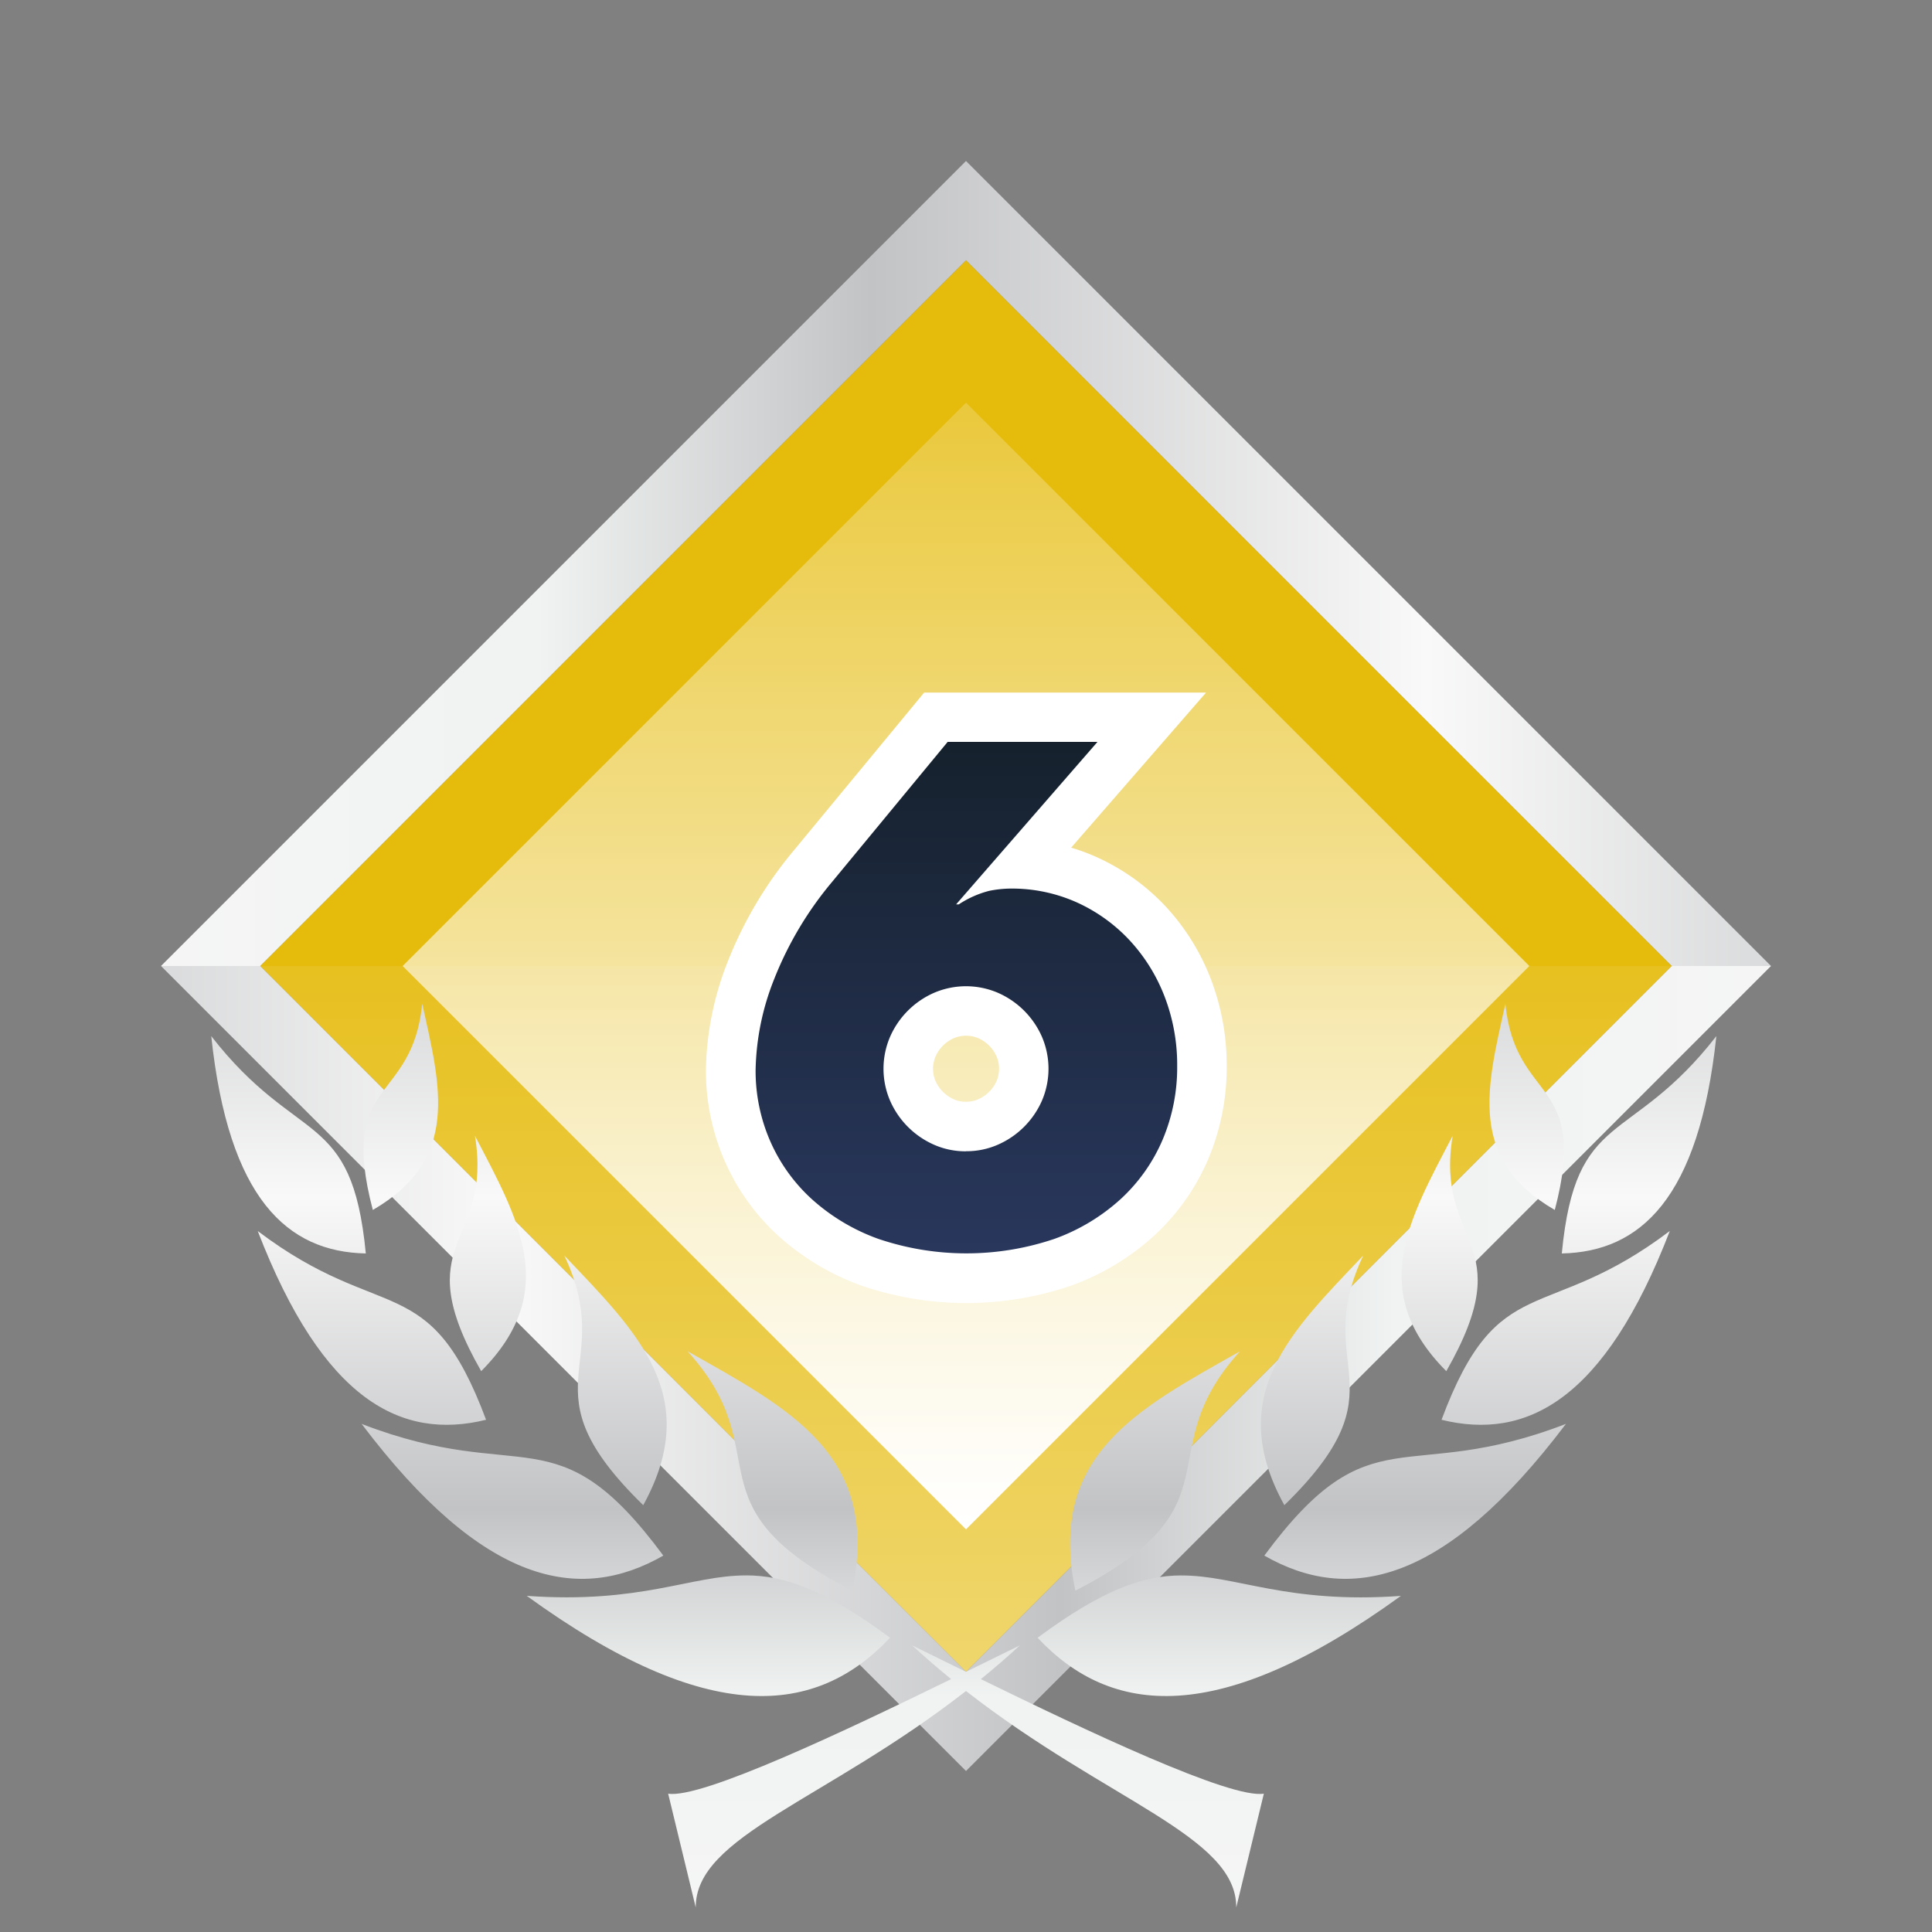 <svg xmlns="http://www.w3.org/2000/svg" xmlns:xlink="http://www.w3.org/1999/xlink" viewBox="0 0 120 120"><rect x="0" y="0" width="120" height="120" fill="#808080" stroke="none"/><defs><style>.cls-1{isolation:isolate;}.cls-2{fill:none;}.cls-3{fill:#e5bb0c;}.cls-4{opacity:0.4;fill:url(#무제_그라디언트_3);}.cls-4,.cls-7{mix-blend-mode:overlay;}.cls-5{fill:url(#무제_그라디언트_51);}.cls-6{fill:url(#무제_그라디언트_51-2);}.cls-7{fill:url(#무제_그라디언트_3-2);}.cls-8{fill:url(#무제_그라디언트_130);}.cls-9{fill:#fff;}.cls-10{fill:url(#무제_그라디언트_51-3);}</style><linearGradient id="무제_그라디언트_3" x1="60" y1="60" x2="60" y2="103.84" gradientUnits="userSpaceOnUse"><stop offset="0" stop-color="#fff" stop-opacity="0.2"/><stop offset="1" stop-color="#fff"/></linearGradient><linearGradient id="무제_그라디언트_51" x1="110" y1="85" x2="10" y2="85" gradientUnits="userSpaceOnUse"><stop offset="0" stop-color="#f5f5f5"/><stop offset="0.234" stop-color="#f0f3f2"/><stop offset="0.441" stop-color="#c2c3c5"/><stop offset="0.786" stop-color="#f9f9f9"/><stop offset="0.998" stop-color="#dadbdc"/></linearGradient><linearGradient id="무제_그라디언트_51-2" x1="10" y1="35" x2="110" y2="35" xlink:href="#무제_그라디언트_51"/><linearGradient id="무제_그라디언트_3-2" x1="60" y1="25.009" x2="60" y2="94.991" gradientTransform="translate(60 144.853) rotate(-135)" xlink:href="#무제_그라디언트_3"/><linearGradient id="무제_그라디언트_130" x1="60.021" y1="79.395" x2="60.021" y2="44.553" gradientUnits="userSpaceOnUse"><stop offset="0" stop-color="#2a385f"/><stop offset="1" stop-color="#15202b"/></linearGradient><linearGradient id="무제_그라디언트_51-3" x1="59.864" y1="118.473" x2="59.864" y2="62.348" xlink:href="#무제_그라디언트_51"/></defs><title>c6s</title><g class="cls-1"><g id="레이어_2" data-name="레이어 2"><g id="레이어_1-2" data-name="레이어 1"><rect class="cls-2" width="120" height="120"/><rect class="cls-3" x="29" y="29" width="61.999" height="61.999" transform="translate(144.853 60) rotate(135)"/><polygon class="cls-4" points="16.16 60 60 103.84 103.84 60 16.16 60"/><polygon class="cls-5" points="103.84 60 60 103.84 16.16 60 10 60 60 110 110 60 103.84 60"/><polygon class="cls-6" points="60 10 10 60 16.16 60 60 16.16 103.84 60 110 60 60 10"/><rect class="cls-7" x="35.258" y="35.258" width="49.485" height="49.485" transform="translate(144.853 60) rotate(135)"/><path class="cls-8" d="M60.041,79.4a17.253,17.253,0,0,1-6.03-1,14.04,14.04,0,0,1-4.62-2.766,12.209,12.209,0,0,1-2.974-4.148,12.468,12.468,0,0,1-1.03-5.02,17.547,17.547,0,0,1,1.269-6.226,23.471,23.471,0,0,1,3.833-6.431l7.639-9.253h13.4l-7.939,9.128a11.2,11.2,0,0,1,3.933.972,11.82,11.82,0,0,1,3.766,2.708,12.4,12.4,0,0,1,2.48,4,13.377,13.377,0,0,1,.883,4.861,13.07,13.07,0,0,1-1.025,5.175A12.3,12.3,0,0,1,70.657,75.6,13.818,13.818,0,0,1,66.029,78.4,17.128,17.128,0,0,1,60.041,79.4ZM60,62.794a3.3,3.3,0,0,0-1.365.278,3.77,3.77,0,0,0-1.944,1.944,3.491,3.491,0,0,0,0,2.728,3.771,3.771,0,0,0,.789,1.156,3.729,3.729,0,0,0,1.157.789,3.479,3.479,0,0,0,2.728,0,3.772,3.772,0,0,0,1.947-1.947,3.5,3.5,0,0,0,0-2.727,3.771,3.771,0,0,0-1.946-1.945A3.307,3.307,0,0,0,60,62.794Z"/><path class="cls-9" d="M68.158,46.09,59.385,56.174h.164a6.224,6.224,0,0,1,1.886-.84,7.009,7.009,0,0,1,1.311-.143,9.849,9.849,0,0,1,4.141.86,10.262,10.262,0,0,1,3.279,2.357,10.848,10.848,0,0,1,2.173,3.5,11.806,11.806,0,0,1,.778,4.3,11.518,11.518,0,0,1-.9,4.571,10.725,10.725,0,0,1-2.6,3.688,12.252,12.252,0,0,1-4.119,2.48,17.055,17.055,0,0,1-10.946,0,12.435,12.435,0,0,1-4.12-2.459,10.62,10.62,0,0,1-2.6-3.627,10.9,10.9,0,0,1-.9-4.407,15.979,15.979,0,0,1,1.168-5.677,21.832,21.832,0,0,1,3.587-6.006l7.173-8.69h9.306M60,71.505a4.846,4.846,0,0,0,1.988-.41,5.309,5.309,0,0,0,2.727-2.726,5.036,5.036,0,0,0,0-3.976,5.3,5.3,0,0,0-2.727-2.726,5.025,5.025,0,0,0-3.976,0,5.3,5.3,0,0,0-2.726,2.726,5.025,5.025,0,0,0,0,3.976A5.312,5.312,0,0,0,58.012,71.1a4.842,4.842,0,0,0,1.988.41M74.907,43.016H57.4l-.922,1.117-7.174,8.69a25.025,25.025,0,0,0-4.087,6.864,19.084,19.084,0,0,0-1.372,6.776A14.006,14.006,0,0,0,45.008,72.1a13.716,13.716,0,0,0,3.344,4.666,15.571,15.571,0,0,0,5.123,3.074,20.125,20.125,0,0,0,13.093,0,15.373,15.373,0,0,0,5.137-3.108A13.83,13.83,0,0,0,75.043,72a14.614,14.614,0,0,0,1.149-5.778,14.907,14.907,0,0,0-.987-5.416,13.955,13.955,0,0,0-2.788-4.487,13.355,13.355,0,0,0-4.253-3.059,12.271,12.271,0,0,0-1.634-.61l3.947-4.537,4.43-5.092ZM60,68.431a1.8,1.8,0,0,1-.739-.145,2.258,2.258,0,0,1-.692-.47,2.229,2.229,0,0,1-.472-.693,1.958,1.958,0,0,1,0-1.479,2.229,2.229,0,0,1,1.166-1.168,1.968,1.968,0,0,1,1.483,0,2.234,2.234,0,0,1,1.164,1.168,1.968,1.968,0,0,1,0,1.478,2.235,2.235,0,0,1-1.164,1.161,1.784,1.784,0,0,1-.74.146Z"/><g id="layer1"><path id="path8735" class="cls-10" d="M26.225,62.348c-.63,6.261-5.239,4.544-3.068,12.805C28.6,71.994,27.37,67.5,26.225,62.348Zm67.277,0c-1.145,5.154-2.379,9.646,3.068,12.805C98.741,66.892,94.132,68.609,93.5,62.348ZM13.121,64.355c1.077,10.125,4.738,13.4,9.6,13.5C21.851,68.814,18.5,71.266,13.121,64.355Zm93.485,0c-5.378,6.911-8.734,4.459-9.6,13.5C101.864,77.751,105.529,74.48,106.606,64.355ZM29.5,70.547c1.125,6.9-4.318,6.376.388,14.618C34.825,80.208,32.211,75.749,29.5,70.547Zm60.726,0c-2.712,5.2-5.33,9.661-.393,14.618C94.538,76.923,89.1,77.447,90.226,70.547ZM16.008,76.46c4.068,10.557,8.94,13.014,14.183,11.725C26.662,78.734,23.768,82.33,16.008,76.46Zm87.706,0c-7.759,5.87-10.649,2.274-14.178,11.725C94.779,89.474,99.647,87.017,103.714,76.46ZM35.053,77.989c3.315,7.025-2.655,8.136,4.9,15.5C43.7,86.681,39.542,82.714,35.053,77.989Zm49.616,0c-4.489,4.726-8.65,8.692-4.895,15.5C87.324,86.125,81.354,85.014,84.669,77.989ZM42.7,83.925c5.8,6.388-.18,9.509,10.234,14.879C54.712,90.352,49,87.488,42.7,83.925Zm34.329,0C70.723,87.488,65.015,90.352,66.794,98.8c10.414-5.37,4.43-8.491,10.234-14.879ZM22.462,88.441C30.039,98.472,35.993,99.6,41.2,96.621,34.535,87.608,32.546,92.334,22.462,88.441Zm74.8,0c-10.085,3.893-12.068-.833-18.732,8.18C83.735,99.6,89.684,98.471,97.262,88.441ZM46.354,97.852c-3.435-.013-6.525,1.78-13.638,1.269,11.309,8.2,18,7.463,22.566,2.6-4.066-3.011-6.577-3.863-8.928-3.872Zm27.016,0c-2.35.009-4.858.861-8.923,3.872,4.562,4.86,11.257,5.593,22.566-2.6-7.113.511-10.208-1.282-13.643-1.269Zm-16.721,4.341c.809.745,1.621,1.44,2.428,2.1-6.524,3.191-15.507,7.452-17.576,7.115l1.713,7.068c-.028-4.433,8.019-6.609,16.786-13.444,8.768,6.837,16.815,9.011,16.786,13.444l1.714-7.068c-2.069.337-11.052-3.923-17.577-7.115.808-.657,1.619-1.352,2.429-2.1-.938.459-2.106,1.036-3.352,1.647-1.245-.611-2.415-1.189-3.352-1.647Z"/></g></g></g></g></svg>